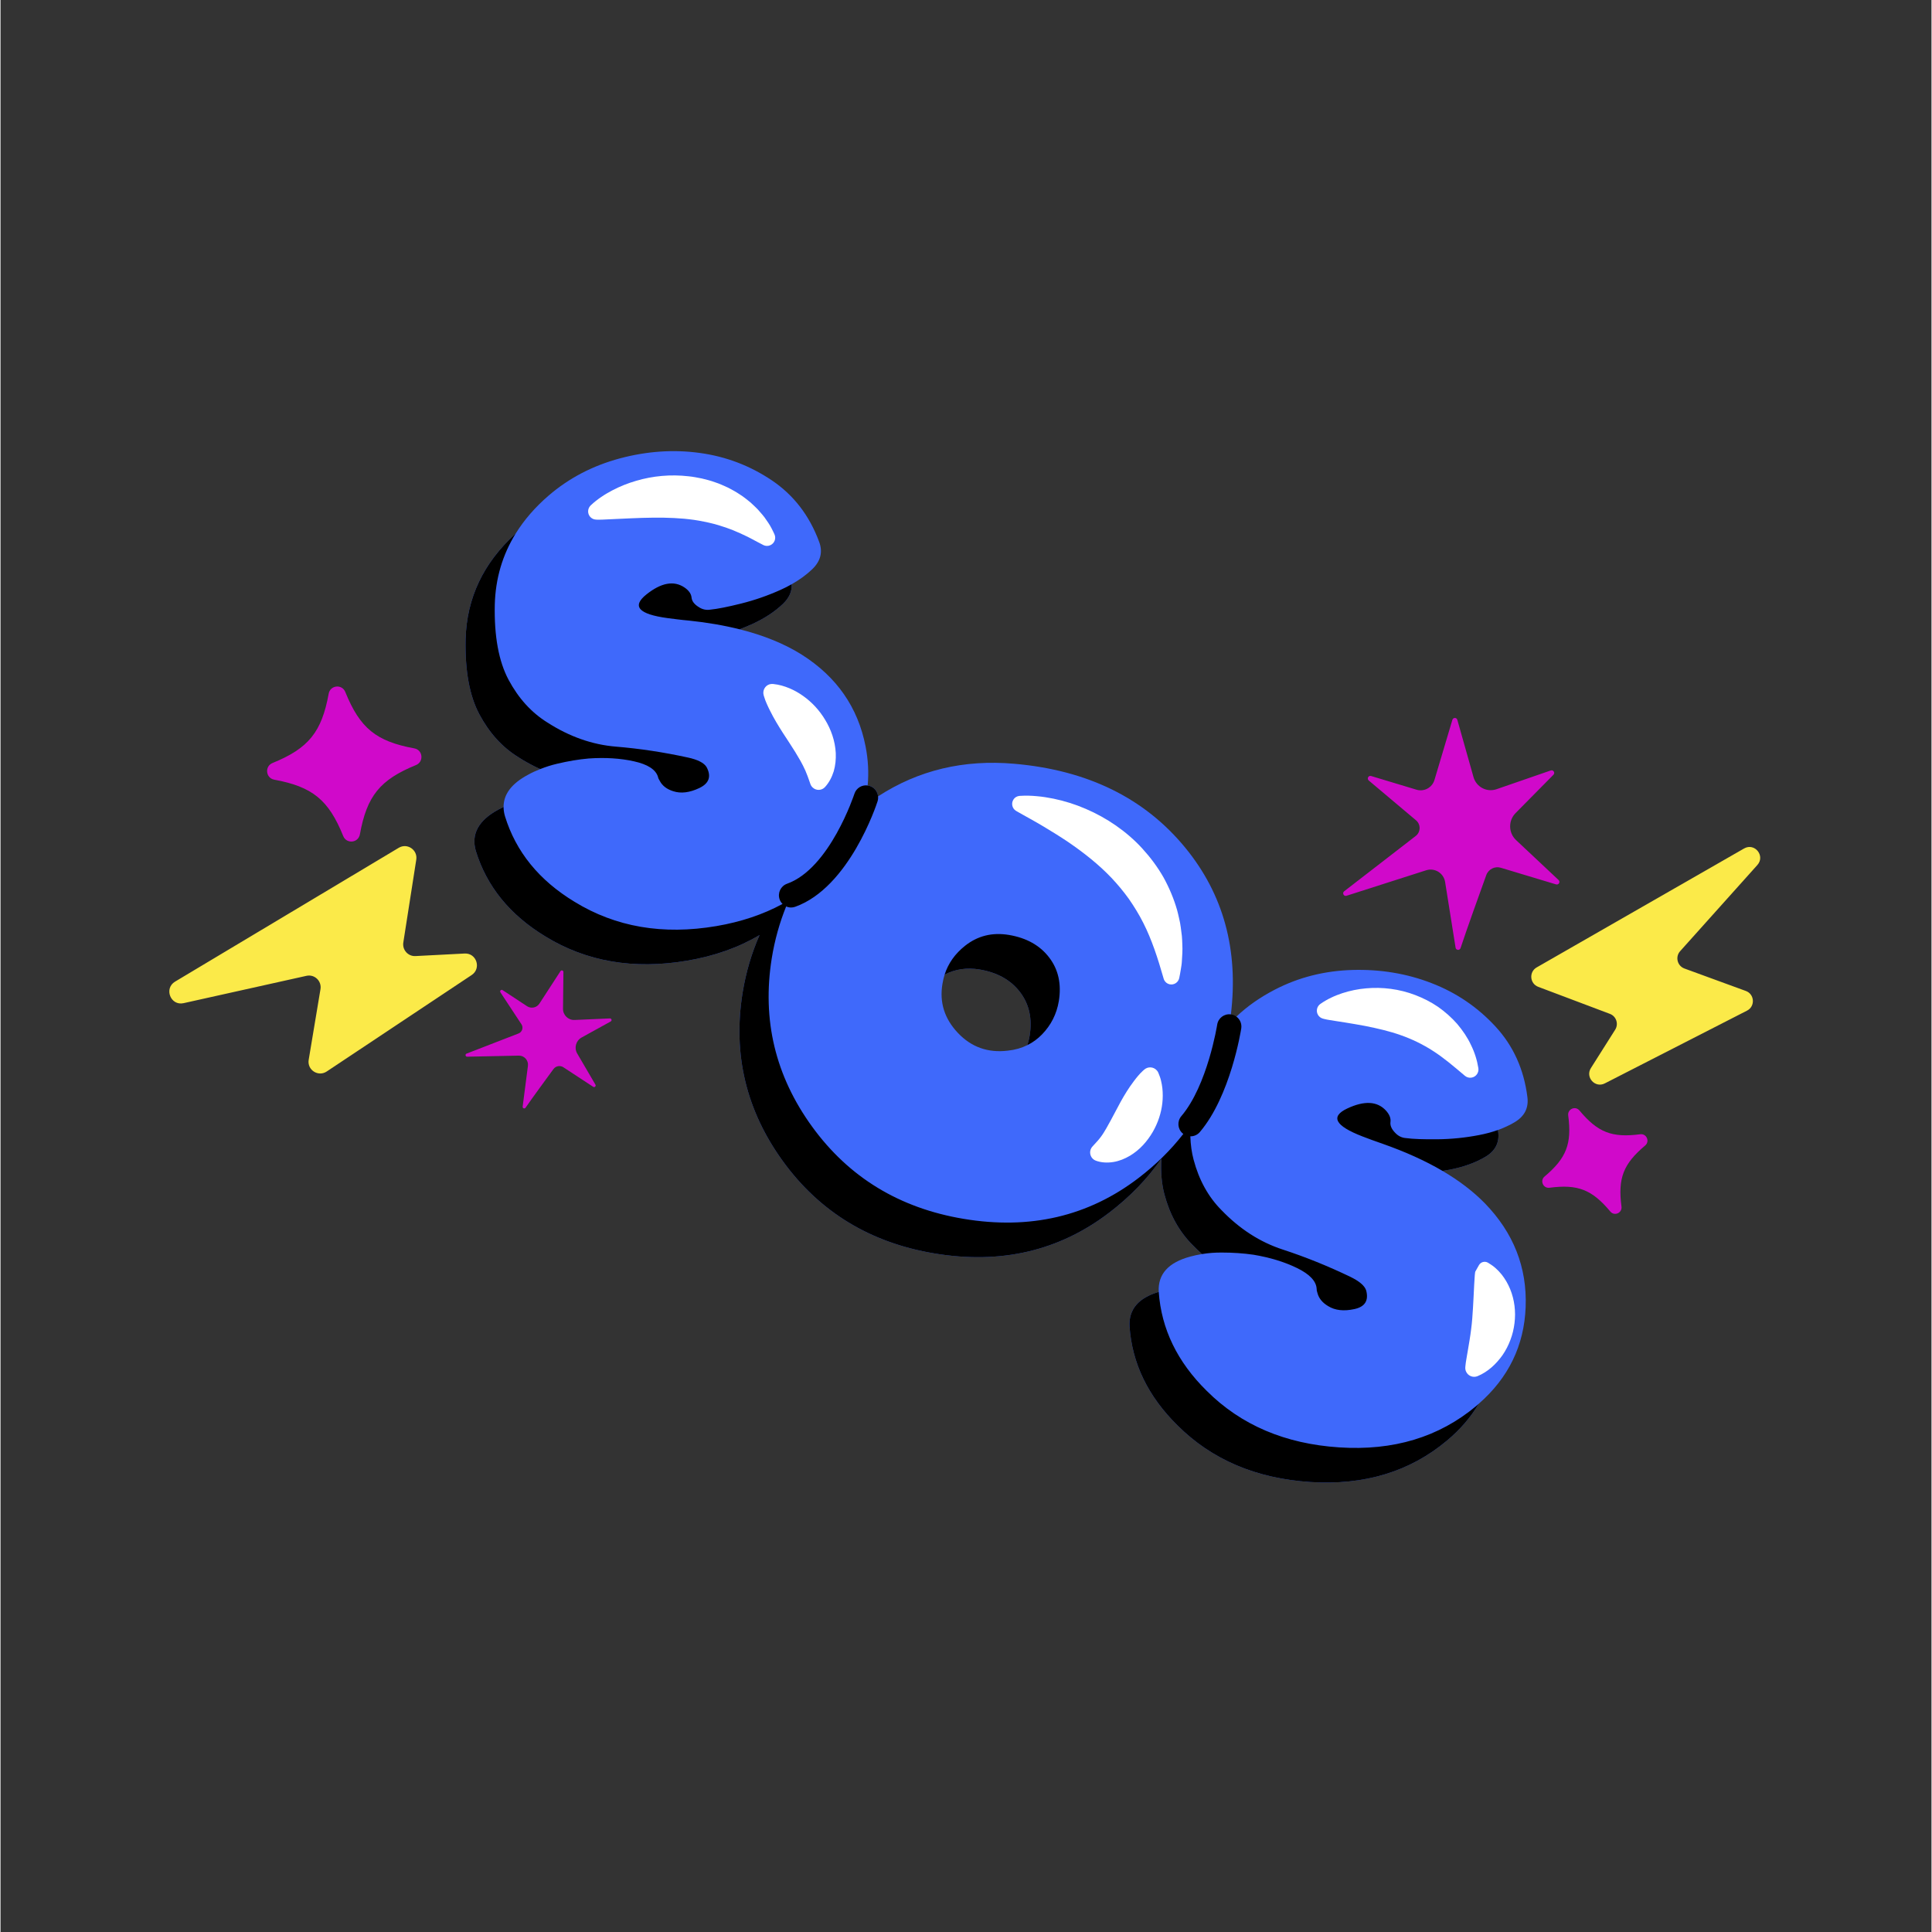 <svg xmlns="http://www.w3.org/2000/svg" xmlns:xlink="http://www.w3.org/1999/xlink" width="300" zoomAndPan="magnify" viewBox="0 0 224.88 225" height="300" preserveAspectRatio="xMidYMid meet" version="1.0"><rect x="0" y="0" width="224.88" height="225" fill="#333333" stroke="none"/><defs><clipPath id="3a693c2981"><path d="M 54 52.316 L 178 52.316 L 178 173 L 54 173 Z M 54 52.316 " clip-rule="nonzero"/></clipPath></defs><g clip-path="url(#3a693c2981)"><path fill="#3f69fb" d="M 167.938 136.363 C 168.223 136.32 168.504 136.273 168.785 136.219 C 170.391 135.91 171.77 135.41 172.922 134.727 C 174.078 134.043 174.578 133.074 174.422 131.824 C 174.414 131.746 174.402 131.672 174.395 131.598 C 175.094 131.344 175.738 131.047 176.324 130.699 C 177.477 130.016 177.977 129.047 177.824 127.797 C 177.426 124.559 176.188 121.809 174.109 119.555 C 172.027 117.297 169.551 115.613 166.672 114.5 C 163.797 113.383 160.723 112.871 157.457 112.961 C 154.188 113.055 151.168 113.82 148.398 115.258 C 146.68 116.148 145.188 117.195 143.93 118.395 C 143.656 118.656 143.398 118.918 143.148 119.188 C 143.203 118.836 143.25 118.484 143.289 118.137 C 144.195 110.613 142.422 104.137 137.961 98.707 C 133.227 92.941 126.59 89.688 118.066 88.949 C 112.176 88.43 106.887 89.695 102.199 92.746 C 102.145 92.199 101.781 91.711 101.227 91.531 C 101.148 91.504 101.066 91.488 100.988 91.477 C 101.125 89.996 101.051 88.477 100.742 86.914 C 99.855 82.379 97.383 78.824 93.328 76.25 C 91.32 74.984 88.906 73.996 86.082 73.289 C 86.547 73.109 87.008 72.918 87.461 72.715 C 88.953 72.043 90.18 71.238 91.145 70.305 C 91.855 69.617 92.188 68.863 92.137 68.039 C 93.066 67.516 93.871 66.93 94.547 66.277 C 95.512 65.344 95.777 64.289 95.34 63.105 C 94.211 60.047 92.375 57.66 89.832 55.945 C 87.293 54.234 84.492 53.168 81.438 52.75 C 78.383 52.328 75.273 52.543 72.117 53.387 C 68.957 54.238 66.195 55.68 63.828 57.719 C 62.25 59.078 60.977 60.555 59.996 62.137 C 56.238 65.547 54.293 69.645 54.164 74.438 C 54.086 78.125 54.621 81.047 55.773 83.199 C 56.926 85.355 58.426 87.012 60.281 88.164 C 61.129 88.711 61.984 89.176 62.855 89.566 C 62.348 89.766 61.859 89.988 61.402 90.246 C 59.52 91.258 58.582 92.5 58.586 93.977 C 58.391 94.07 58.191 94.168 58 94.273 C 55.672 95.527 54.789 97.133 55.352 99.09 C 56.625 103.23 59.32 106.547 63.441 109.047 C 68.23 111.992 73.742 112.938 79.973 111.879 C 83.152 111.34 85.961 110.344 88.398 108.898 C 87.469 111.004 86.809 113.242 86.422 115.621 C 85.27 122.797 86.836 129.336 91.121 135.242 C 95.41 141.148 101.289 144.727 108.754 145.973 C 116.496 147.27 123.293 145.684 129.133 141.215 C 131.551 139.367 133.57 137.273 135.195 134.941 C 135.105 136.48 135.219 137.859 135.543 139.078 C 136.168 141.441 137.25 143.402 138.789 144.953 C 139.16 145.34 139.539 145.703 139.926 146.047 C 139.461 146.121 139.008 146.219 138.566 146.34 C 136.016 147.023 134.789 148.379 134.883 150.414 C 134.883 150.426 134.887 150.438 134.887 150.453 C 132.527 151.156 131.391 152.484 131.484 154.441 C 131.773 158.766 133.637 162.621 137.074 166.004 C 141.055 169.98 146.199 172.176 152.508 172.594 C 158.812 173.004 164.129 171.398 168.457 167.77 C 170 166.48 171.227 165.051 172.152 163.484 C 175.621 160.461 177.445 156.703 177.617 152.215 C 177.793 147.594 176.203 143.562 172.852 140.121 C 171.512 138.754 169.875 137.504 167.938 136.363 Z M 109.699 114.578 C 109.758 114.207 109.844 113.852 109.949 113.508 C 111.176 112.859 112.539 112.66 114.043 112.91 C 116.094 113.258 117.656 114.133 118.727 115.535 C 119.801 116.934 120.176 118.629 119.852 120.621 C 119.789 121 119.699 121.367 119.582 121.719 C 118.895 122.059 118.137 122.273 117.305 122.359 C 115 122.637 113.062 121.949 111.496 120.293 C 109.93 118.637 109.332 116.73 109.699 114.578 Z M 109.699 114.578 " fill-opacity="1" fill-rule="nonzero"/></g><path fill="#fbea49" d="M 54.055 111.047 L 48.32 111.344 C 47.461 111.387 46.777 110.621 46.91 109.766 L 48.418 100.117 C 48.598 98.977 47.367 98.141 46.379 98.734 L 20.328 114.32 C 19.004 115.113 19.809 117.164 21.32 116.828 L 35.629 113.645 C 36.57 113.434 37.422 114.246 37.262 115.203 L 35.891 123.422 C 35.691 124.602 36.992 125.445 37.984 124.789 L 54.871 113.551 C 56.027 112.781 55.434 110.977 54.055 111.047 Z M 204.602 100.738 C 205.551 99.68 204.289 98.109 203.059 98.812 L 178.902 112.664 C 177.984 113.188 178.09 114.551 179.082 114.926 L 187.426 118.074 C 188.168 118.352 188.469 119.246 188.043 119.918 L 185.219 124.383 C 184.535 125.457 185.703 126.75 186.836 126.172 L 203.398 117.699 C 204.371 117.203 204.285 115.781 203.258 115.406 L 196.109 112.793 C 195.277 112.488 195.016 111.438 195.605 110.777 Z M 204.602 100.738 " fill-opacity="1" fill-rule="nonzero"/><path fill="#ffffff" d="M 97.273 87.699 C 97.199 86.273 96.715 84.941 96.035 83.828 C 95.363 82.703 94.488 81.773 93.48 81.055 C 92.977 80.695 92.438 80.391 91.859 80.148 C 91.57 80.027 91.273 79.926 90.965 79.84 C 90.652 79.75 90.34 79.699 89.977 79.656 C 89.852 79.645 89.711 79.652 89.578 79.688 C 89.035 79.844 88.723 80.414 88.875 80.961 L 88.934 81.152 C 89.012 81.43 89.129 81.719 89.242 81.973 C 89.355 82.238 89.477 82.484 89.598 82.727 C 89.836 83.211 90.086 83.664 90.34 84.098 C 90.844 84.957 91.359 85.73 91.844 86.469 C 92.328 87.207 92.762 87.898 93.164 88.613 C 93.363 88.973 93.555 89.34 93.738 89.754 C 93.918 90.164 94.078 90.613 94.266 91.156 L 94.32 91.312 C 94.371 91.461 94.461 91.602 94.586 91.715 C 94.992 92.098 95.633 92.078 96.012 91.668 C 96.488 91.152 96.82 90.512 97.035 89.828 C 97.234 89.141 97.305 88.414 97.273 87.699 Z M 135.309 126.73 C 135.277 126.438 135.223 126.145 135.152 125.852 C 135.086 125.555 134.98 125.27 134.848 124.953 C 134.805 124.848 134.746 124.746 134.668 124.664 C 134.289 124.227 133.633 124.184 133.199 124.566 L 133.047 124.699 C 132.84 124.883 132.645 125.102 132.473 125.301 C 132.297 125.508 132.137 125.711 131.984 125.918 C 131.676 126.32 131.406 126.723 131.156 127.117 C 130.66 127.906 130.25 128.668 129.875 129.391 C 129.492 130.105 129.152 130.773 128.789 131.391 C 128.605 131.699 128.422 132.023 128.191 132.336 C 127.961 132.656 127.684 132.973 127.316 133.359 L 127.172 133.516 C 127.078 133.613 127.008 133.73 126.957 133.863 C 126.766 134.395 127.035 134.98 127.562 135.172 C 128.199 135.406 128.906 135.438 129.594 135.328 C 130.289 135.219 130.945 134.945 131.531 134.598 C 132.719 133.891 133.578 132.871 134.195 131.816 C 134.805 130.754 135.176 129.621 135.305 128.473 C 135.367 127.895 135.371 127.316 135.309 126.73 Z M 175.812 150.129 C 175.559 149.516 175.23 148.941 174.816 148.422 C 174.609 148.168 174.383 147.922 174.129 147.699 C 174.008 147.59 173.871 147.48 173.73 147.379 L 173.512 147.234 C 173.438 147.18 173.367 147.145 173.266 147.078 C 173.254 147.066 173.234 147.059 173.219 147.047 C 172.852 146.84 172.387 146.969 172.176 147.34 L 171.754 148.09 C 171.73 148.141 171.727 148.219 171.719 148.285 L 171.695 148.492 L 171.668 148.895 L 171.621 149.66 L 171.551 151.062 C 171.504 151.949 171.465 152.75 171.398 153.559 C 171.367 153.965 171.324 154.367 171.27 154.785 C 171.223 155.203 171.156 155.625 171.086 156.074 C 171.016 156.523 170.938 156.992 170.848 157.492 C 170.812 157.746 170.75 157.996 170.715 158.27 C 170.668 158.535 170.625 158.812 170.598 159.117 L 170.59 159.223 C 170.578 159.383 170.598 159.547 170.664 159.703 C 170.883 160.234 171.484 160.484 172.016 160.266 C 173.219 159.766 174.172 158.875 174.93 157.809 C 175.297 157.27 175.609 156.68 175.84 156.047 C 176.082 155.422 176.238 154.762 176.32 154.086 C 176.488 152.742 176.316 151.359 175.812 150.129 Z M 172.109 124.395 C 171.961 123.461 171.672 122.547 171.246 121.688 C 170.84 120.812 170.281 120.004 169.645 119.246 C 168.992 118.504 168.242 117.84 167.422 117.262 C 166.594 116.695 165.699 116.242 164.77 115.887 C 162.914 115.176 160.934 114.93 159.043 115.102 C 158.094 115.184 157.168 115.371 156.273 115.664 C 155.828 115.812 155.387 115.98 154.965 116.188 C 154.75 116.289 154.539 116.398 154.332 116.52 C 154.117 116.641 153.934 116.762 153.703 116.922 C 153.531 117.047 153.395 117.227 153.336 117.445 C 153.191 117.953 153.488 118.48 153.992 118.625 L 154.203 118.68 C 154.379 118.734 154.605 118.758 154.805 118.797 L 155.418 118.895 L 156.613 119.082 C 157.398 119.211 158.16 119.336 158.898 119.477 C 160.371 119.77 161.762 120.09 163.07 120.555 C 163.727 120.785 164.363 121.051 164.984 121.352 C 165.605 121.66 166.219 121.992 166.82 122.387 C 168.039 123.16 169.191 124.145 170.504 125.254 L 170.543 125.289 C 170.75 125.461 171.027 125.547 171.312 125.5 C 171.836 125.418 172.195 124.922 172.109 124.395 Z M 137.633 109.984 C 137.621 109.648 137.609 109.312 137.578 108.98 C 137.543 108.645 137.496 108.309 137.449 107.977 C 137.41 107.641 137.34 107.305 137.262 106.977 C 137.184 106.645 137.121 106.309 137.023 105.98 C 136.648 104.664 136.105 103.383 135.438 102.172 C 134.75 100.969 133.918 99.852 132.988 98.836 C 132.062 97.816 131.016 96.922 129.906 96.148 C 128.797 95.375 127.613 94.727 126.395 94.203 C 125.176 93.676 123.914 93.277 122.629 93.012 C 121.984 92.883 121.34 92.777 120.684 92.723 C 120.359 92.691 120.031 92.672 119.699 92.664 C 119.363 92.66 119.051 92.664 118.684 92.688 C 118.391 92.711 118.113 92.867 117.953 93.137 C 117.684 93.578 117.82 94.16 118.262 94.43 L 118.363 94.488 C 118.594 94.629 118.875 94.773 119.129 94.922 L 119.906 95.355 C 120.426 95.641 120.934 95.938 121.434 96.234 C 122.434 96.828 123.406 97.434 124.34 98.062 C 126.195 99.332 127.914 100.691 129.387 102.242 C 130.121 103.02 130.801 103.84 131.422 104.707 C 132.027 105.582 132.594 106.5 133.086 107.477 C 134.078 109.43 134.777 111.59 135.449 113.941 L 135.457 113.973 C 135.551 114.293 135.809 114.551 136.152 114.629 C 136.656 114.742 137.156 114.422 137.27 113.914 C 137.34 113.598 137.395 113.273 137.449 112.949 C 137.496 112.629 137.566 112.301 137.578 111.973 C 137.621 111.312 137.672 110.648 137.633 109.984 Z M 90.137 62.234 C 90.035 62 89.918 61.773 89.801 61.543 C 89.68 61.316 89.559 61.09 89.41 60.879 C 89.27 60.664 89.117 60.453 88.969 60.242 C 88.816 60.031 88.637 59.844 88.469 59.645 C 88.301 59.441 88.125 59.246 87.934 59.07 C 87.746 58.883 87.555 58.703 87.359 58.527 C 86.949 58.195 86.539 57.855 86.086 57.574 C 85.645 57.277 85.18 57.02 84.699 56.777 C 84.215 56.562 83.73 56.328 83.223 56.168 C 82.723 55.98 82.207 55.855 81.691 55.727 L 80.914 55.578 C 80.652 55.527 80.395 55.5 80.133 55.469 C 78.047 55.227 75.961 55.422 74.023 55.996 C 73.059 56.277 72.121 56.648 71.234 57.117 C 70.793 57.352 70.355 57.602 69.941 57.891 C 69.734 58.031 69.527 58.184 69.328 58.34 C 69.125 58.504 68.941 58.66 68.73 58.859 C 68.562 59.023 68.449 59.25 68.434 59.504 C 68.406 60.035 68.809 60.484 69.336 60.512 L 69.496 60.52 C 69.703 60.531 69.945 60.516 70.168 60.512 L 70.848 60.48 L 72.18 60.418 C 73.059 60.379 73.914 60.336 74.754 60.312 C 75.594 60.289 76.418 60.277 77.23 60.289 C 78.039 60.301 78.836 60.344 79.617 60.41 C 80.008 60.441 80.395 60.5 80.785 60.547 C 81.164 60.613 81.555 60.664 81.93 60.75 C 82.688 60.902 83.441 61.086 84.188 61.348 C 84.57 61.453 84.926 61.621 85.312 61.75 C 85.672 61.922 86.07 62.055 86.438 62.246 C 87.207 62.582 87.938 63.023 88.773 63.441 L 88.844 63.48 C 89.09 63.602 89.383 63.613 89.648 63.496 C 90.133 63.281 90.352 62.719 90.137 62.234 Z M 90.137 62.234 " fill-opacity="1" fill-rule="nonzero"/><path fill="#000000" d="M 143.93 118.395 C 143.75 118.266 143.543 118.176 143.312 118.141 C 143.305 118.141 143.297 118.137 143.289 118.137 C 142.523 118.027 141.816 118.559 141.695 119.324 C 141.684 119.395 140.566 126.402 137.516 129.988 C 137.008 130.586 137.078 131.484 137.672 131.996 C 137.699 132.016 137.723 132.039 137.75 132.055 C 137.996 132.238 138.281 132.332 138.566 132.336 L 138.594 132.336 C 138.992 132.336 139.391 132.168 139.672 131.84 C 143.238 127.645 144.445 120.082 144.496 119.766 C 144.578 119.219 144.344 118.699 143.93 118.395 Z M 159.047 150.293 C 158.875 149.738 158.246 149.199 157.16 148.68 C 154.566 147.434 151.953 146.379 149.324 145.52 C 146.688 144.66 144.312 143.133 142.188 140.926 C 140.648 139.375 139.57 137.414 138.945 135.051 C 138.723 134.223 138.598 133.316 138.566 132.336 C 138.555 131.875 138.562 131.402 138.594 130.91 C 138.324 131.301 138.043 131.684 137.75 132.055 C 136.289 133.934 134.551 135.645 132.535 137.188 C 126.691 141.656 119.898 143.242 112.152 141.945 C 104.688 140.695 98.809 137.117 94.523 131.215 C 90.234 125.309 88.668 118.77 89.82 111.59 C 90.164 109.473 90.727 107.465 91.496 105.562 C 91.676 105.645 91.867 105.688 92.066 105.688 C 92.227 105.688 92.387 105.66 92.543 105.605 C 98.848 103.355 102.008 93.73 102.141 93.32 C 102.199 93.129 102.219 92.934 102.199 92.746 C 102.145 92.199 101.781 91.711 101.227 91.531 C 101.148 91.504 101.066 91.488 100.988 91.477 C 100.32 91.379 99.66 91.777 99.445 92.445 C 99.414 92.531 96.582 101.148 91.594 102.922 C 90.859 103.188 90.473 104 90.734 104.738 C 90.805 104.949 90.926 105.129 91.074 105.273 C 88.809 106.5 86.242 107.363 83.371 107.852 C 77.141 108.91 71.633 107.965 66.84 105.016 C 62.723 102.52 60.023 99.199 58.75 95.062 C 58.641 94.688 58.586 94.324 58.586 93.977 C 58.391 94.07 58.191 94.168 58 94.273 C 55.672 95.527 54.789 97.133 55.352 99.09 C 56.625 103.23 59.32 106.547 63.441 109.047 C 68.23 111.992 73.742 112.938 79.973 111.879 C 83.152 111.34 85.961 110.344 88.398 108.898 C 87.469 111.004 86.809 113.242 86.422 115.621 C 85.27 122.797 86.836 129.336 91.121 135.242 C 95.41 141.148 101.289 144.727 108.754 145.973 C 116.496 147.27 123.293 145.684 129.133 141.215 C 131.551 139.367 133.57 137.273 135.195 134.941 C 135.105 136.48 135.219 137.859 135.543 139.078 C 136.168 141.441 137.25 143.402 138.789 144.953 C 139.16 145.34 139.539 145.703 139.926 146.047 C 140.656 145.926 141.418 145.867 142.219 145.871 C 143.52 145.871 144.754 145.957 145.922 146.125 C 147.832 146.445 149.516 146.957 150.977 147.668 C 152.438 148.379 153.203 149.176 153.273 150.051 C 153.27 150.219 153.301 150.395 153.367 150.574 C 153.527 151.199 153.945 151.715 154.621 152.113 C 155.422 152.609 156.438 152.723 157.664 152.457 C 158.895 152.195 159.352 151.473 159.047 150.293 Z M 174.422 131.824 C 174.414 131.746 174.402 131.672 174.395 131.598 C 173.711 131.84 172.977 132.039 172.184 132.191 C 170.578 132.5 168.961 132.664 167.332 132.68 C 165.703 132.695 164.492 132.652 163.695 132.543 C 163.199 132.512 162.781 132.305 162.434 131.938 C 162.004 131.504 161.816 131.078 161.875 130.652 C 161.93 130.23 161.758 129.797 161.355 129.344 C 160.34 128.238 158.836 128.156 156.84 129.094 C 154.844 130.035 155.43 131.117 158.602 132.344 C 158.938 132.473 159.309 132.613 159.715 132.762 C 160.121 132.914 160.539 133.062 160.969 133.207 C 163.613 134.137 165.934 135.188 167.938 136.363 C 168.223 136.32 168.504 136.273 168.785 136.219 C 170.391 135.91 171.77 135.41 172.922 134.727 C 174.078 134.043 174.578 133.074 174.422 131.824 Z M 171.859 163.742 C 167.527 167.371 162.211 168.977 155.906 168.562 C 149.602 168.152 144.457 165.957 140.473 161.977 C 137.047 158.605 135.188 154.762 134.887 150.453 C 132.527 151.156 131.391 152.484 131.484 154.441 C 131.773 158.766 133.637 162.621 137.074 166.004 C 141.055 169.98 146.199 172.176 152.508 172.594 C 158.812 173.004 164.129 171.398 168.457 167.77 C 170 166.48 171.227 165.051 172.152 163.484 C 172.055 163.57 171.961 163.656 171.859 163.742 Z M 122.125 111.508 C 121.055 110.105 119.496 109.23 117.445 108.883 C 115.508 108.559 113.801 108.98 112.328 110.148 C 111.156 111.078 110.367 112.199 109.949 113.508 C 111.176 112.859 112.539 112.66 114.043 112.91 C 116.094 113.258 117.656 114.133 118.727 115.535 C 119.801 116.934 120.176 118.629 119.852 120.621 C 119.789 121 119.699 121.367 119.582 121.719 C 120.207 121.41 120.773 121 121.281 120.48 C 122.34 119.395 122.996 118.098 123.25 116.594 C 123.574 114.602 123.199 112.906 122.125 111.508 Z M 92.137 68.039 C 91.738 68.27 91.312 68.484 90.859 68.688 C 89.371 69.359 87.832 69.895 86.254 70.289 C 84.672 70.684 83.48 70.918 82.684 70.996 C 82.191 71.078 81.734 70.977 81.316 70.699 C 80.797 70.379 80.516 70.008 80.477 69.582 C 80.434 69.156 80.164 68.77 79.668 68.426 C 78.43 67.582 76.945 67.852 75.219 69.23 C 73.492 70.609 74.312 71.527 77.68 71.984 C 78.035 72.031 78.43 72.082 78.859 72.133 C 79.289 72.188 79.73 72.234 80.184 72.273 C 82.316 72.496 84.281 72.836 86.082 73.289 C 86.547 73.109 87.008 72.918 87.461 72.715 C 88.953 72.043 90.18 71.238 91.145 70.305 C 91.855 69.617 92.188 68.863 92.137 68.039 Z M 82.234 89.344 C 81.938 88.844 81.203 88.465 80.027 88.215 C 77.219 87.602 74.434 87.18 71.676 86.953 C 68.914 86.727 66.25 85.789 63.68 84.137 C 61.824 82.98 60.324 81.328 59.172 79.176 C 58.02 77.02 57.484 74.098 57.562 70.41 C 57.645 67.375 58.457 64.621 59.996 62.137 C 56.238 65.547 54.293 69.645 54.164 74.438 C 54.086 78.125 54.621 81.047 55.773 83.199 C 56.926 85.355 58.426 87.012 60.281 88.164 C 61.129 88.711 61.984 89.176 62.855 89.566 C 63.48 89.316 64.141 89.105 64.84 88.941 C 66.109 88.641 67.328 88.434 68.504 88.332 C 70.434 88.199 72.191 88.309 73.777 88.664 C 75.363 89.016 76.289 89.609 76.562 90.449 C 76.594 90.613 76.664 90.773 76.773 90.934 C 77.07 91.508 77.594 91.91 78.344 92.145 C 79.238 92.438 80.254 92.312 81.387 91.773 C 82.52 91.234 82.801 90.426 82.234 89.344 Z M 82.234 89.344 " fill-opacity="1" fill-rule="nonzero"/><path fill="#d009ca" d="M 70.969 118.605 L 66.852 118.785 C 66.113 118.816 65.5 118.219 65.508 117.477 L 65.555 113.203 C 65.559 113.016 65.316 112.941 65.215 113.098 L 62.758 116.883 C 62.445 117.359 61.805 117.496 61.324 117.184 L 58.473 115.309 C 58.305 115.199 58.105 115.398 58.219 115.566 L 60.668 119.285 C 60.922 119.668 60.758 120.191 60.328 120.359 L 54.277 122.703 C 54.082 122.777 54.141 123.066 54.344 123.062 L 60.352 122.938 C 61 122.922 61.504 123.488 61.422 124.133 L 60.809 128.875 C 60.785 129.07 61.035 129.168 61.145 129.004 C 61.914 127.891 63.578 125.617 64.398 124.5 C 64.668 124.137 65.176 124.043 65.551 124.293 L 69.023 126.57 C 69.188 126.676 69.383 126.488 69.285 126.32 L 67.164 122.695 C 66.777 122.039 67.012 121.191 67.68 120.824 L 71.066 118.957 C 71.238 118.859 71.168 118.598 70.969 118.605 Z M 181.453 102.488 L 176.5 97.836 C 175.605 96.992 175.574 95.57 176.445 94.691 L 180.855 90.227 C 181.078 90 180.844 89.625 180.543 89.727 L 174.227 91.91 C 173.094 92.301 171.867 91.656 171.543 90.496 L 169.66 83.832 C 169.578 83.543 169.172 83.539 169.086 83.828 L 166.996 90.836 C 166.73 91.727 165.797 92.234 164.91 91.969 L 159.621 90.375 C 159.309 90.281 159.094 90.684 159.344 90.895 L 164.852 95.535 C 165.422 96.016 165.402 96.906 164.812 97.359 L 156.484 103.797 C 156.215 104 156.438 104.426 156.758 104.32 L 166.031 101.352 C 167.027 101.035 168.074 101.68 168.238 102.719 L 169.457 110.367 C 169.504 110.68 169.938 110.715 170.035 110.414 C 170.723 108.324 172.266 104.031 173.031 101.914 C 173.281 101.223 174.027 100.848 174.727 101.059 L 181.16 102.996 C 181.465 103.086 181.688 102.707 181.453 102.488 Z M 48.191 87.156 C 43.734 86.336 41.859 84.801 40.152 80.586 C 39.77 79.641 38.402 79.785 38.219 80.785 C 37.402 85.262 35.875 87.148 31.68 88.859 C 30.738 89.242 30.883 90.617 31.879 90.801 C 36.332 91.621 38.211 93.156 39.914 97.371 C 40.297 98.312 41.668 98.176 41.852 97.172 C 42.664 92.695 44.195 90.809 48.387 89.098 C 49.328 88.711 49.188 87.336 48.191 87.156 Z M 190.961 132.094 C 187.668 132.527 186.016 131.883 183.879 129.324 C 183.402 128.754 182.48 129.164 182.574 129.902 C 183.008 133.211 182.367 134.871 179.82 137.016 C 179.25 137.496 179.656 138.422 180.395 138.324 C 183.688 137.891 185.34 138.539 187.477 141.094 C 187.953 141.668 188.875 141.258 188.777 140.52 C 188.344 137.211 188.988 135.551 191.535 133.406 C 192.105 132.926 191.699 131.996 190.961 132.094 Z M 190.961 132.094 " fill-opacity="1" fill-rule="nonzero"/></svg>
